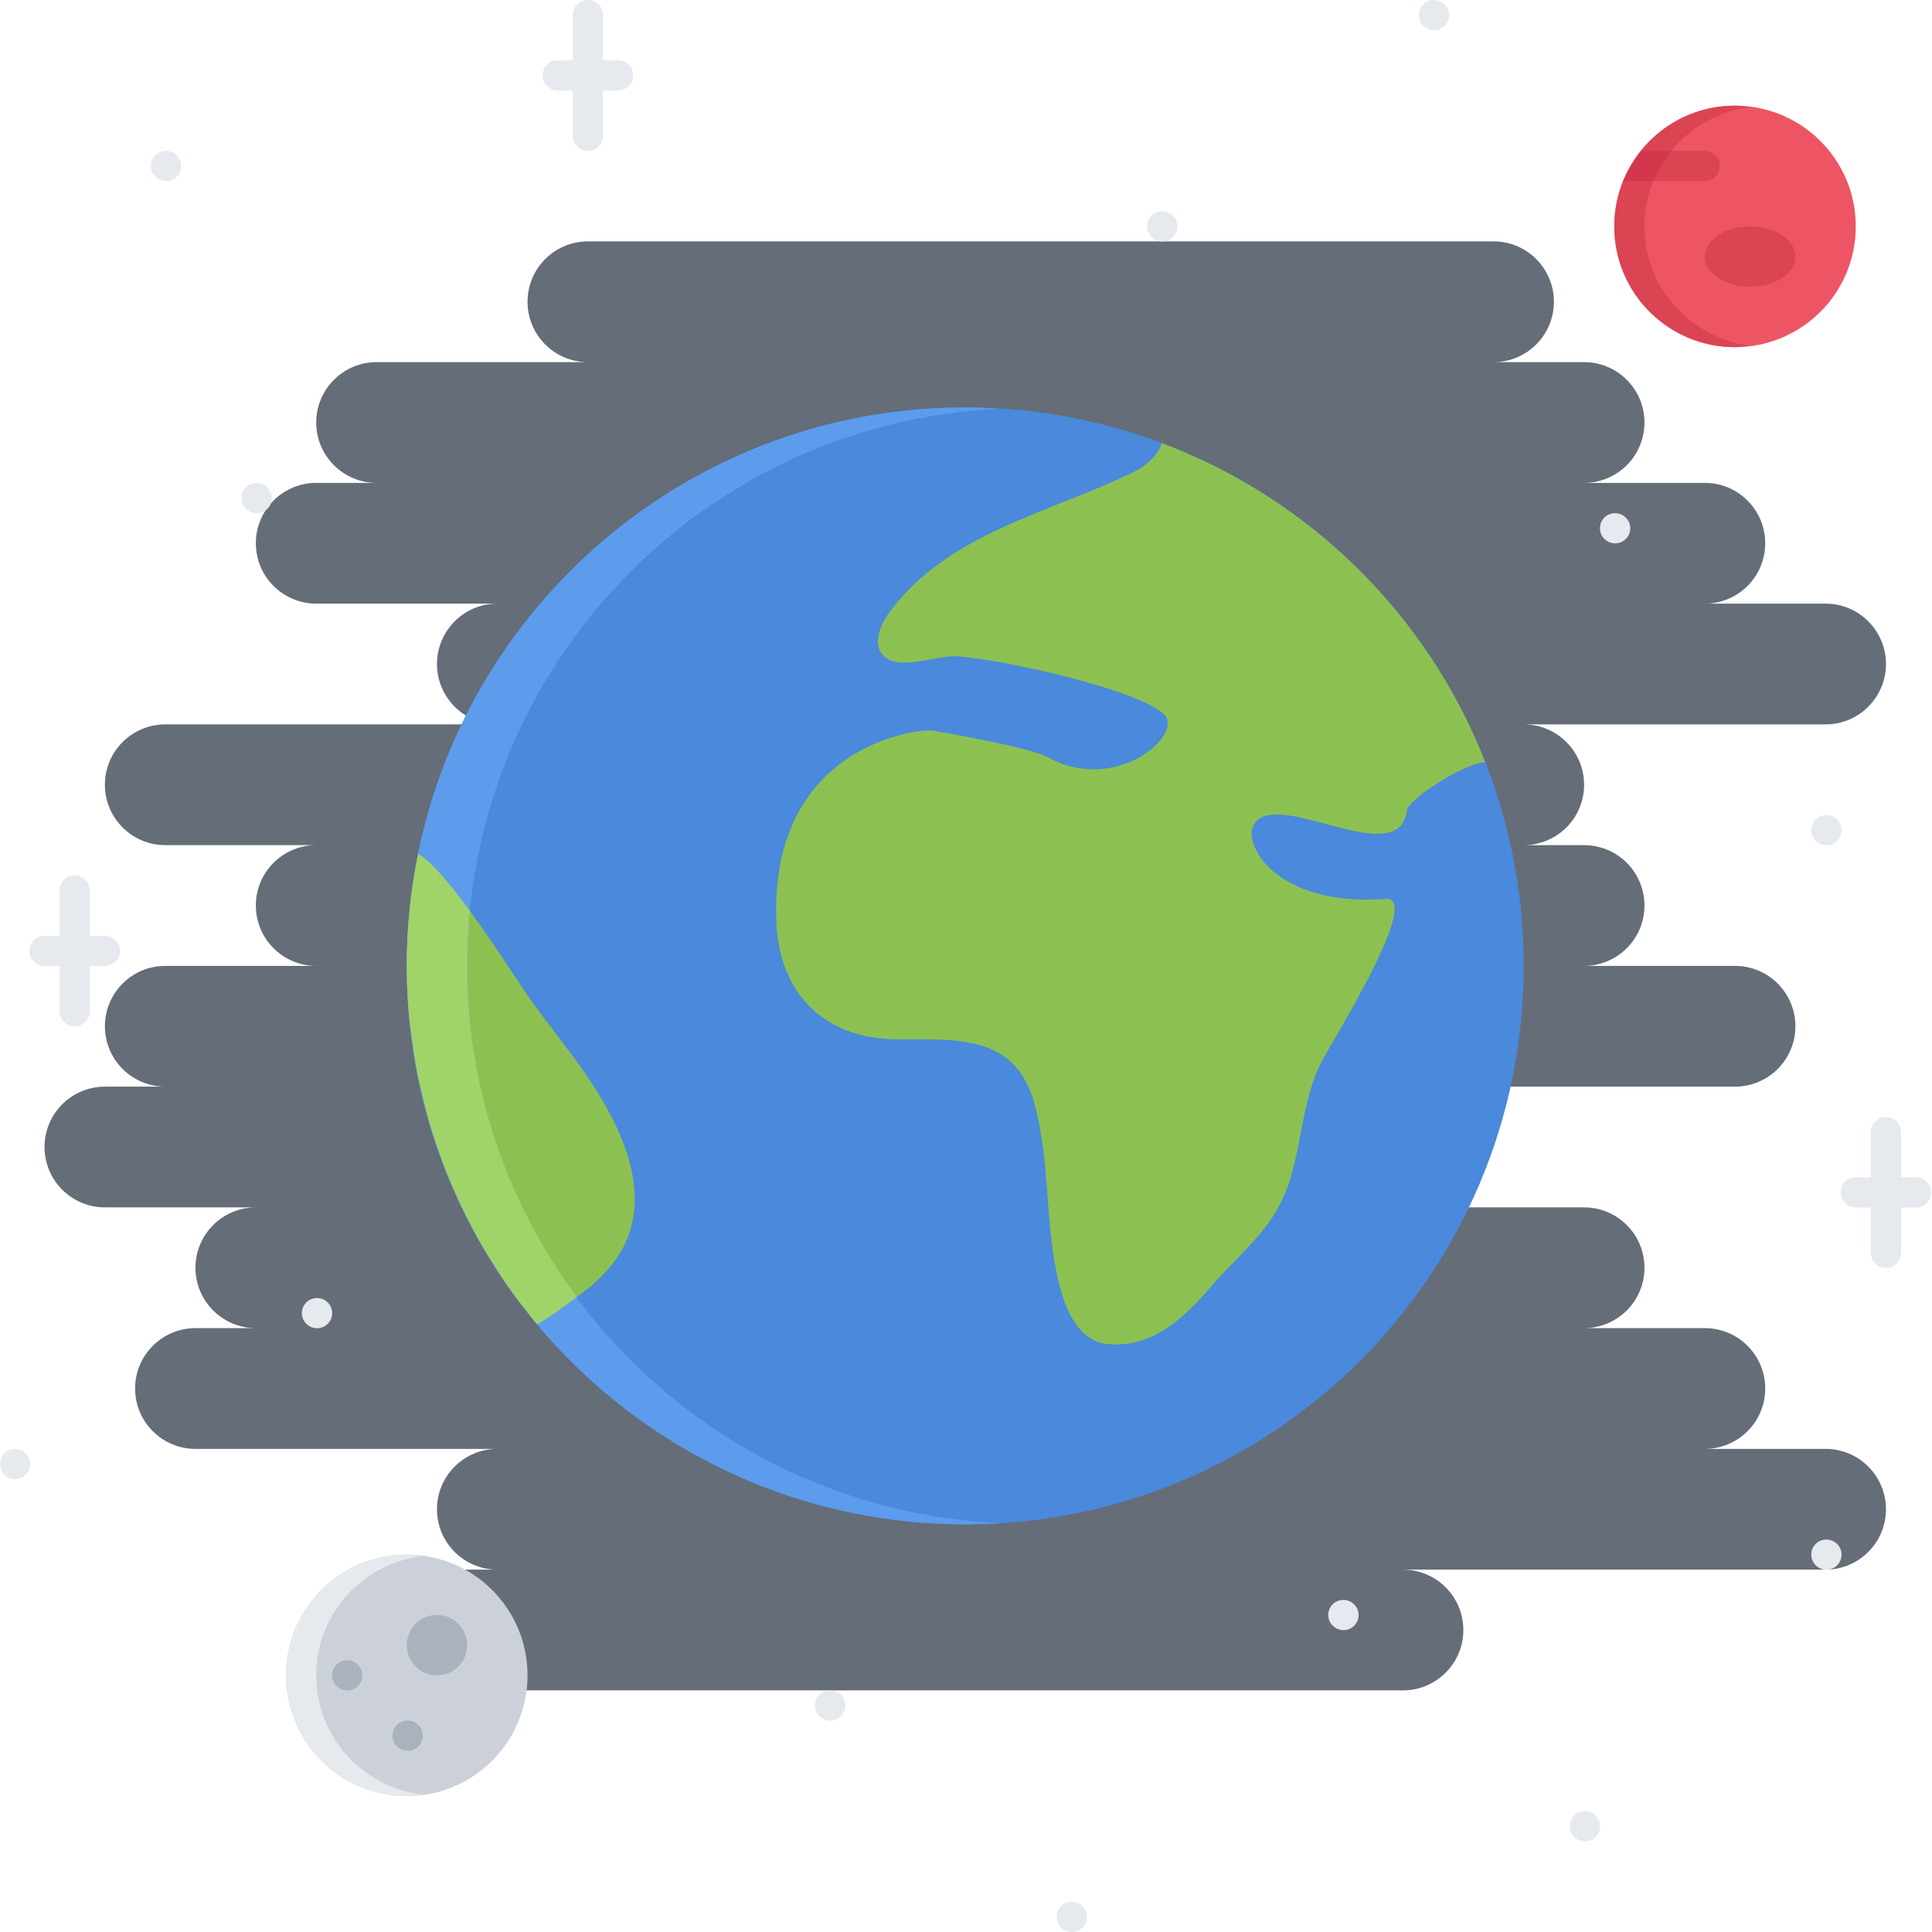 <svg height="512pt" viewBox="0 0 512 512" width="512pt" xmlns="http://www.w3.org/2000/svg"><path d="m483.801 383.969h-32c8.832 0 16-7.168 16-16s-7.168-16-16-16h-32c8.832 0 16-7.168 16-16s-7.168-16-16-16h-48c8.832 0 16-7.168 16-16s-7.168-16-16-16h88c8.832 0 16-7.168 16-16s-7.168-16-16-16h-40c8.832 0 16-7.168 16-16s-7.168-16-16-16h-16c8.832 0 16-7.168 16-16s-7.168-16-16-16h80c8.832 0 16-7.168 16-16s-7.168-16-16-16h-32c8.832 0 16-7.168 16-16s-7.168-16-16-16h-32c8.832 0 16-7.168 16-16s-7.168-16-16-16h-24c8.832 0 16-7.168 16-16s-7.168-16-16-16h-240c-8.832 0-16 7.168-16 16s7.168 16 16 16h-56c-8.832 0-16 7.168-16 16s7.168 16 16 16h-16c-8.832 0-16 7.168-16 16s7.168 16 16 16h48c-8.832 0-16 7.168-16 16s7.168 16 16 16h-88c-8.832 0-16 7.168-16 16s7.168 16 16 16h40c-8.832 0-16 7.168-16 16s7.168 16 16 16h-40c-8.832 0-16 7.168-16 16s7.168 16 16 16h-16c-8.832 0-16 7.168-16 16s7.168 16 16 16h40c-8.832 0-16 7.168-16 16s7.168 16 16 16h-16c-8.832 0-16 7.168-16 16s7.168 16 16 16h80c-8.832 0-16 7.168-16 16s7.168 16 16 16h-32c-8.832 0-16 7.168-16 16s7.168 16 16 16h272c8.832 0 16-7.168 16-16s-7.168-16-16-16h112c8.832 0 16-7.168 16-16s-7.16-16-16-16zm0 0" fill="#656d78"/><path d="m139.801 443.984c0 17.672-14.328 32-32 32-17.676 0-32-14.328-32-32s14.324-32 32-32c17.672 0 32 14.328 32 32zm0 0" fill="#ccd1d9"/><path d="m83.801 443.984c0-16.297 12.23-29.609 28-31.594-1.328-.168-2.633-.406-4-.406-17.672 0-32 14.328-32 32s14.328 32 32 32c1.367 0 2.672-.23 4-.41-15.762-1.98-28-15.293-28-31.59zm0 0" fill="#e6e9ed"/><path d="m123.801 435.984c0 4.418-3.582 8-8 8s-8-3.582-8-8 3.582-8 8-8 8 3.582 8 8zm0 0" fill="#aab2bd"/><path d="m403.801 255.969c0 81.738-66.262 148-148 148s-148-66.262-148-148 66.262-148 148-148 148 66.262 148 148zm0 0" fill="#4a89dc"/><path d="m332.52 218.129c-3.832 5.199 5.52 22.328 34.641 20.078 9.199-.719-10.238 31.449-16.082 41.609-7.277 12.641-5.438 27.59-12.316 40.16-4.32 7.918-11.684 13.84-17.523 20.641-7.277 8.398-15.438 16.641-27.59 15.59-8.09-.719-11.367-9.59-12.961-15.91-3.918-15.762-2.238-32.09-6.559-47.922-5.199-18.633-21.121-16.801-36.883-16.961-19.039-.23-30.797-12.398-31.512-31.199-1.766-46.473 37.363-51.359 41.832-50.551 6.488 1.191 25.523 4.48 30.32 7.121 16.242 8.879 32.809-3.441 31.52-9.922-1.359-6.551-41.598-15.91-55.84-16.953-5.117-.316-15.598 4.082-19.512-.238-3.199-3.449-.238-8.961 2-11.91 15.762-20.73 42-25.77 64.16-36.562.723-.328 6.32-3.129 7.68-7.766 39.203 14.719 70.488 45.598 85.68 84.488-6.477.797-20.316 9.918-20.719 12.871-2.094 16.215-33.695-5.695-40.336 3.336zm0 0" fill="#8cc152"/><path d="m155.328 284.84c7.762 11.281 15.91 26.809 11.762 40.969-1.762 6.078-5.762 10.953-10.488 15.031-1.121.969-13.043 10-14.32 10h-.082c-21.438-25.672-34.398-58.801-34.398-94.871 0-10.16 1.039-20.082 3.039-29.68 8.082 4.48 25.281 32.398 29.762 38.641 4.727 6.637 10.086 13.117 14.727 19.91zm0 0" fill="#8cc152"/><path d="m123.816 255.969c0-79.473 62.68-144.129 141.281-147.664-3.082-.199-6.168-.336-9.297-.336-81.746 0-148 66.262-148 148 0 81.734 66.254 148 148 148 3.129 0 6.215-.137 9.297-.336-78.602-3.535-141.281-68.191-141.281-147.664zm0 0" fill="#5d9cec"/><path d="m109.176 275.105c.391 3.039.809 6.07 1.383 9.047.371 1.902.832 3.777 1.281 5.648.609 2.613 1.25 5.223 2 7.793.566 1.949 1.207 3.879 1.855 5.797.824 2.426 1.695 4.832 2.633 7.184.75 1.898 1.535 3.777 2.367 5.633 1.039 2.336 2.168 4.625 3.32 6.898.887 1.75 1.785 3.504 2.746 5.215 1.328 2.375 2.773 4.672 4.223 6.961.945 1.488 1.848 2.992 2.84 4.445 1.91 2.785 3.969 5.473 6.062 8.113.672.84 1.273 1.734 1.961 2.551.129.16.281.297.41.457h.016c.871 0 6.621-4.16 10.59-7.137-18.176-24.535-29.055-54.832-29.055-87.742 0-4.914.246-9.77.719-14.555-5.094-6.973-10.23-13.199-13.695-15.125-2 9.598-3.039 19.52-3.039 29.68 0 4.832.27 9.582.719 14.297.176 1.629.457 3.223.664 4.84zm0 0" fill="#a0d468"/><g fill="#e6e9ed"><path d="m4.039 392c-2.207 0-4.039-1.793-4.039-4s1.742-4 3.953-4h.086c2.199 0 4 1.793 4 4s-1.801 4-4 4zm0 0"/><path d="m84.039 352c-2.207 0-4.039-1.793-4.039-4s1.754-4 3.953-4h.086c2.199 0 4 1.793 4 4s-1.801 4-4 4zm0 0"/><path d="m220.039 456c-2.207 0-4.039-1.793-4.039-4s1.754-4 3.953-4h.086c2.199 0 4 1.793 4 4s-1.801 4-4 4zm0 0"/><path d="m284.039 512c-2.207 0-4.039-1.793-4.039-4s1.754-4 3.953-4h.086c2.199 0 4 1.793 4 4s-1.801 4-4 4zm0 0"/><path d="m420.039 488c-2.207 0-4.039-1.793-4.039-4s1.754-4 3.953-4h.086c2.199 0 4 1.793 4 4s-1.801 4-4 4zm0 0"/><path d="m356.039 432c-2.207 0-4.039-1.793-4.039-4s1.754-4 3.953-4h.086c2.199 0 4 1.793 4 4s-1.801 4-4 4zm0 0"/><path d="m484.039 224c-2.207 0-4.039-1.793-4.039-4s1.754-4 3.953-4h.086c2.199 0 4 1.793 4 4s-1.801 4-4 4zm0 0"/><path d="m308.039 64c-2.207 0-4.039-1.793-4.039-4s1.742-4 3.953-4h.086c2.199 0 4 1.793 4 4s-1.801 4-4 4zm0 0"/><path d="m428.039 144c-2.207 0-4.039-1.793-4.039-4s1.754-4 3.953-4h.086c2.199 0 4 1.793 4 4s-1.801 4-4 4zm0 0"/><path d="m44.039 48c-2.215 0-4.039-1.793-4.039-4s1.742-4 3.953-4h.086c2.199 0 4 1.793 4 4s-1.801 4-4 4zm0 0"/><path d="m380.039 8c-2.207 0-4.039-1.793-4.039-4s1.742-4 3.953-4h.086c2.199 0 4 1.793 4 4s-1.801 4-4 4zm0 0"/><path d="m484.039 416c-2.207 0-4.039-1.793-4.039-4s1.754-4 3.953-4h.086c2.199 0 4 1.793 4 4s-1.801 4-4 4zm0 0"/><path d="m68.039 136c-2.207 0-4.039-1.793-4.039-4s1.742-4 3.953-4h.086c2.199 0 4 1.793 4 4s-1.801 4-4 4zm0 0"/><path d="m19.793 272c-2.207 0-4-1.793-4-4v-32c0-2.207 1.793-4 4-4s4 1.793 4 4v32c0 2.207-1.785 4-4 4zm0 0"/><path d="m27.793 256h-16c-2.207 0-4-1.793-4-4s1.793-4 4-4h16c2.207 0 4 1.793 4 4s-1.785 4-4 4zm0 0"/><path d="m499.793 336c-2.207 0-4-1.793-4-4v-32c0-2.207 1.793-4 4-4s4 1.793 4 4v32c0 2.207-1.785 4-4 4zm0 0"/><path d="m507.793 320h-16c-2.207 0-4-1.793-4-4s1.793-4 4-4h16c2.207 0 4 1.793 4 4s-1.785 4-4 4zm0 0"/><path d="m155.793 40c-2.207 0-4-1.793-4-4v-32c0-2.207 1.793-4 4-4s4 1.793 4 4v32c0 2.207-1.785 4-4 4zm0 0"/><path d="m163.793 24h-16c-2.207 0-4-1.793-4-4s1.793-4 4-4h16c2.207 0 4 1.793 4 4s-1.785 4-4 4zm0 0"/></g><path d="m108.047 463.984c-2.207 0-4.039-1.793-4.039-4s1.754-4 3.953-4h.086c2.199 0 4 1.793 4 4s-1.801 4-4 4zm0 0" fill="#aab2bd"/><path d="m92.047 447.984c-2.207 0-4.039-1.793-4.039-4s1.754-4 3.953-4h.086c2.199 0 4 1.793 4 4s-1.801 4-4 4zm0 0" fill="#aab2bd"/><path d="m491.801 60c0 17.672-14.328 32-32 32-17.676 0-32-14.328-32-32s14.324-32 32-32c17.672 0 32 14.328 32 32zm0 0" fill="#ed5565"/><path d="m435.809 60c0-16.305 12.23-29.602 28-31.602-1.328-.168-2.633-.398-4.008-.398-17.672 0-32 14.328-32 32s14.328 32 32 32c1.375 0 2.68-.23 4.008-.398-15.762-2-28-15.297-28-31.602zm0 0" fill="#da4453"/><path d="m475.801 68c0-4.418-5.375-8-12-8-6.629 0-12 3.582-12 8s5.371 8 12 8c6.625 0 12-3.582 12-8zm0 0" fill="#da4453"/><path d="m451.809 39.977h-16.793c-1.961 2.43-3.648 5.07-4.832 8h21.625c2.207 0 4-1.785 4-4 0-2.199-1.785-4-4-4zm0 0" fill="#da4453"/><path d="m443.047 39.977h-8.023c0 .016-.008.016-.016.031-.91 1.129-1.742 2.305-2.512 3.527-.281.473-.527.969-.793 1.457-.535.977-1.094 1.945-1.512 2.984h8.023c1.191-2.922 2.848-5.586 4.832-8zm0 0" fill="#d3374e"/></svg>